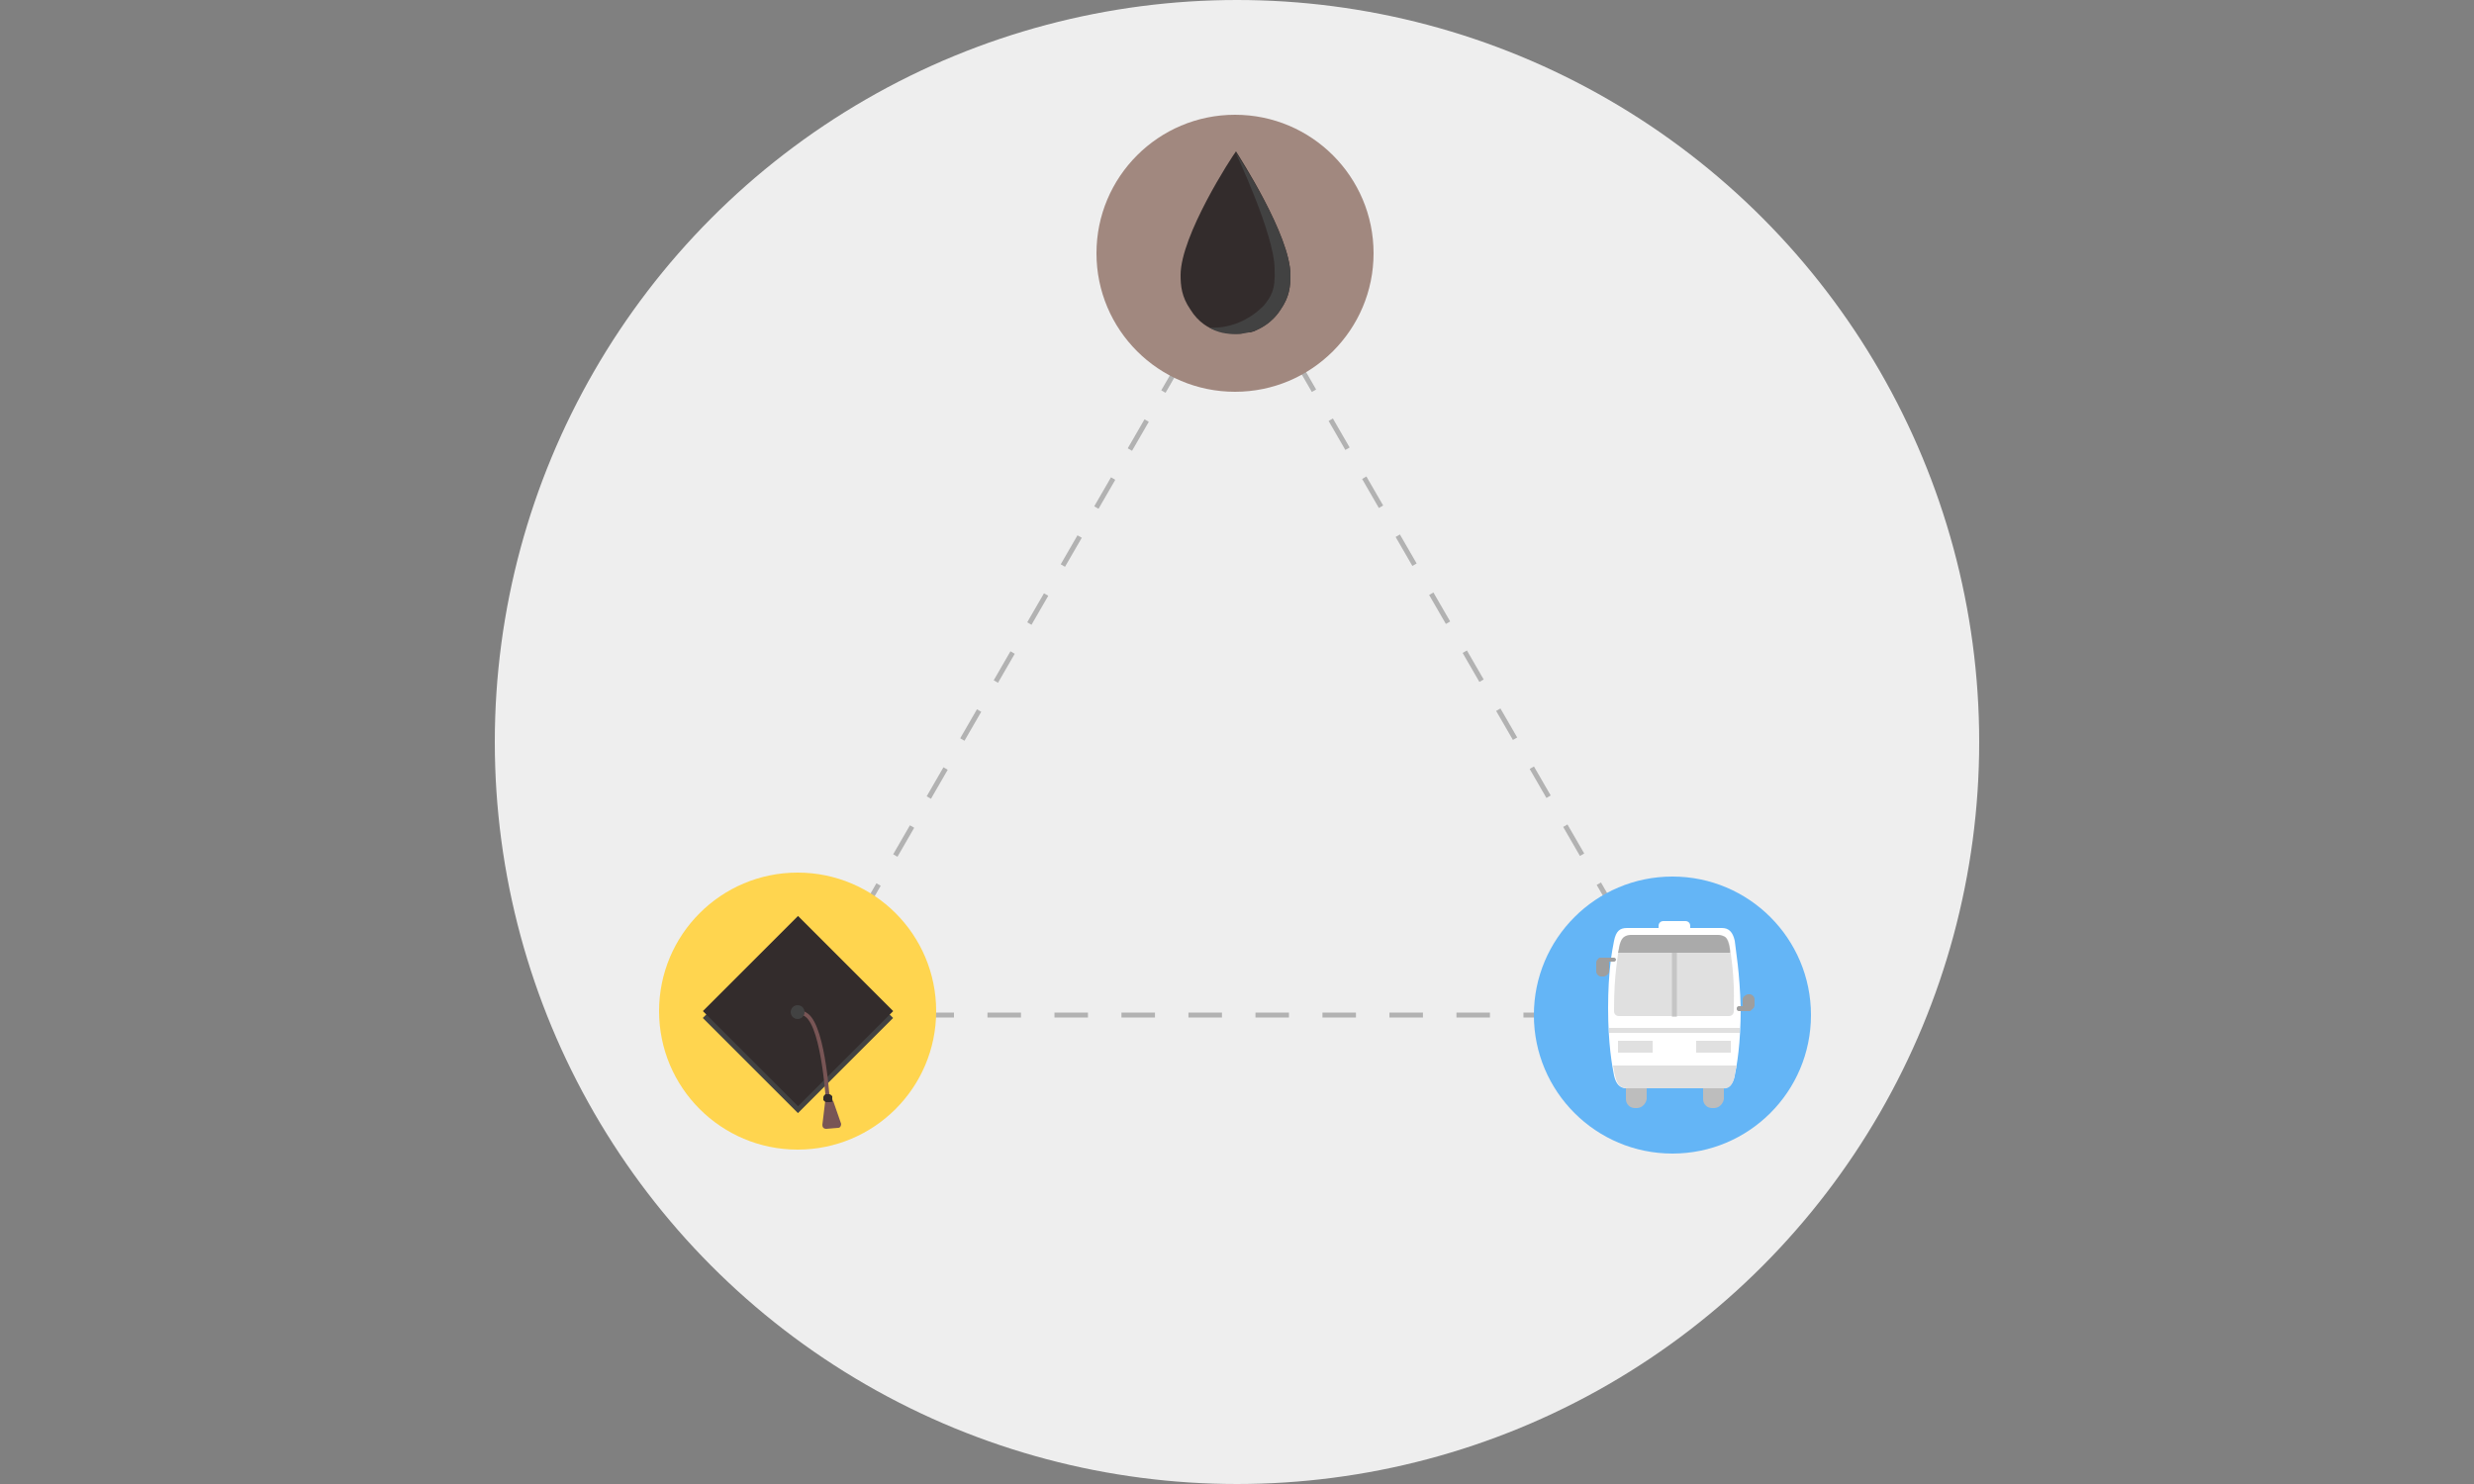 <?xml version="1.0" encoding="utf-8"?>
<!-- Generator: Adobe Illustrator 19.1.0, SVG Export Plug-In . SVG Version: 6.00 Build 0)  -->
<svg version="1.1" xmlns="http://www.w3.org/2000/svg" xmlns:xlink="http://www.w3.org/1999/xlink" x="0px" y="0px"
	 viewBox="0 0 250 150" style="enable-background:new 0 0 250 150;" xml:space="preserve">
<rect x="0" y="0" width="250" height="150" fill="#808080" stroke="none"/>
<style type="text/css">
	.st0{display:none;fill:#FFFFFF;}
	.st1{display:none;}
	.st2{opacity:0.13;fill:none;stroke:#757575;stroke-width:0.5;stroke-miterlimit:10;stroke-dasharray:3.5;}
	.st3{opacity:0.15;}
	.st4{display:inline;}
	.st5{fill:#BDBDBD;}
	.st6{display:inline;opacity:0.9;}
	.st7{fill:none;stroke:#757575;stroke-width:0.2;stroke-miterlimit:10;stroke-dasharray:1.5;}
	.st8{fill:#EEEEEE;}
	.st9{opacity:0.5;}
	.st10{fill:none;stroke:#757575;stroke-width:0.5;stroke-miterlimit:10;}
	.st11{fill:none;stroke:#757575;stroke-width:0.5;stroke-miterlimit:10;stroke-dasharray:3.385,3.385;}
	.st12{fill:#A1887F;}
	.st13{fill:#FFD54F;}
	.st14{fill:#64B5F6;}
	.st15{fill:#332C2C;}
	.st16{fill:#424242;}
	.st17{fill:none;stroke:#785555;stroke-width:0.4;stroke-miterlimit:10;}
	.st18{fill:#785555;}
	.st19{fill:#FFFFFF;}
	.st20{fill:#E0E0E0;}
	.st21{opacity:0.25;fill:none;stroke:#757575;stroke-width:0.5;stroke-miterlimit:10;}
	.st22{opacity:0.5;fill:#757575;}
	.st23{fill:#9E9E9E;}
</style>
<g id="Guides">
	<rect id="XMLID_5_" x="125" y="75" class="st0" width="125" height="75"/>
</g>
<g id="strokes" class="st1">
	<line class="st2" x1="143.9" y1="33.6" x2="250" y2="0"/>
	<line class="st2" x1="112.7" y1="33.6" x2="0" y2="0"/>
	<line class="st2" x1="128.3" y1="17.9" x2="128.3" y2="0"/>
	<line class="st2" x1="63.4" y1="121.4" x2="0" y2="150"/>
	<line class="st2" x1="193.4" y1="119.6" x2="250" y2="150"/>
	<line class="st2" x1="177.8" y1="135.2" x2="177.8" y2="150"/>
	<line class="st2" x1="78.9" y1="134.9" x2="78.9" y2="150"/>
	<g id="BG" class="st3">
		<g id="sectors" class="st4">
			<circle class="st5" cx="25.7" cy="111.6" r="6"/>
			<circle class="st5" cx="37.7" cy="58.9" r="6"/>
			<circle class="st5" cx="94.5" cy="57.2" r="6"/>
			<circle class="st5" cx="119.4" cy="135.7" r="6"/>
			<circle class="st5" cx="130" cy="90.9" r="6"/>
			<circle class="st5" cx="221.7" cy="58.9" r="6"/>
			<circle class="st5" cx="162.1" cy="9" r="6"/>
			<circle class="st5" cx="164.4" cy="51.2" r="6"/>
			<circle class="st5" cx="229.4" cy="17.9" r="6"/>
			<circle class="st5" cx="238" cy="103.6" r="6"/>
			<circle class="st5" cx="203" cy="142.6" r="6"/>
			<circle class="st5" cx="197" cy="87.6" r="6"/>
			<circle class="st5" cx="92.5" cy="10.8" r="6"/>
			<circle class="st5" cx="22.2" cy="23.9" r="6"/>
			<circle class="st5" cx="65.2" cy="93.6" r="6"/>
			<circle class="st5" cx="49.7" cy="141.7" r="6"/>
		</g>
		<g class="st6">
			<line class="st7" x1="28.2" y1="23.9" x2="86.5" y2="10.8"/>
			<line class="st7" x1="98.5" y1="10.8" x2="156.1" y2="9"/>
			<line class="st7" x1="168.1" y1="9" x2="223.6" y2="16.4"/>
			<line class="st7" x1="229.4" y1="23.9" x2="221.7" y2="52.9"/>
			<line class="st7" x1="221.7" y1="64.9" x2="238" y2="97.6"/>
			<line class="st7" x1="238" y1="109.6" x2="209" y2="142.6"/>
			<line class="st7" x1="197" y1="142.6" x2="125.4" y2="135.7"/>
			<line class="st7" x1="113.4" y1="135.7" x2="55.7" y2="141.7"/>
			<line class="st7" x1="43.7" y1="141.7" x2="25.7" y2="117.6"/>
			<line class="st7" x1="31.7" y1="111.6" x2="59.2" y2="93.6"/>
			<line class="st7" x1="65.2" y1="87.6" x2="37.7" y2="64.9"/>
			<line class="st7" x1="37.7" y1="52.9" x2="22.2" y2="29.9"/>
			<line class="st7" x1="92.5" y1="16.8" x2="94.5" y2="51.2"/>
			<line class="st7" x1="88.5" y1="57.2" x2="43.7" y2="58.9"/>
			<line class="st7" x1="100.5" y1="57.2" x2="158.4" y2="51.2"/>
			<line class="st7" x1="164.4" y1="45.2" x2="162.1" y2="15"/>
			<line class="st7" x1="164.4" y1="57.2" x2="130" y2="84.9"/>
			<line class="st7" x1="124" y1="90.9" x2="94.5" y2="63.2"/>
			<line class="st7" x1="71.2" y1="93.6" x2="124" y2="90.9"/>
			<line class="st7" x1="130" y1="96.9" x2="119.4" y2="129.7"/>
			<line class="st7" x1="136" y1="90.9" x2="191" y2="87.6"/>
			<line class="st7" x1="197" y1="93.6" x2="203" y2="136.6"/>
			<line class="st7" x1="232" y1="103.6" x2="203" y2="87.6"/>
			<line class="st7" x1="197" y1="81.6" x2="215.7" y2="58.9"/>
			<line class="st7" x1="215.7" y1="58.9" x2="170.4" y2="51.2"/>
			<line class="st7" x1="31.7" y1="58.9" x2="0" y2="77.1"/>
			<line class="st7" x1="25.7" y1="105.6" x2="37.7" y2="64.9"/>
			<line class="st7" x1="19.7" y1="111.6" x2="0" y2="77.1"/>
			<line class="st7" x1="25.7" y1="117.6" x2="0" y2="150"/>
			<line class="st7" x1="49.7" y1="135.7" x2="65.2" y2="99.6"/>
			<line class="st7" x1="49.7" y1="147.7" x2="49.7" y2="150"/>
			<line class="st7" x1="119.4" y1="141.7" x2="119.4" y2="150"/>
			<line class="st7" x1="203" y1="148.6" x2="203" y2="150"/>
			<line class="st7" x1="244" y1="103.6" x2="250" y2="103.6"/>
			<line class="st7" x1="227.7" y1="58.9" x2="250" y2="58.9"/>
			<line class="st7" x1="235.4" y1="17.9" x2="250" y2="0"/>
			<line class="st7" x1="229.4" y1="11.9" x2="229.4" y2="0"/>
			<line class="st7" x1="162.1" y1="3" x2="162.1" y2="0"/>
			<line class="st7" x1="92.5" y1="4.8" x2="92.5" y2="0"/>
			<line class="st7" x1="22.2" y1="17.9" x2="22.2" y2="0"/>
			<line class="st7" x1="16.2" y1="23.9" x2="0" y2="23.9"/>
		</g>
	</g>
</g>
<g id="base">
	<circle class="st8" cx="125" cy="75" r="75"/>
</g>
<g id="icon">
	<g class="st9">
		<g>
			<polyline class="st10" points="82.9,102.6 81.1,102.6 82,101.1 			"/>
			<line class="st11" x1="83.7" y1="98.2" x2="123.5" y2="29.3"/>
			<polyline class="st10" points="124.3,27.8 125.2,26.3 126.1,27.8 			"/>
			<line class="st11" x1="127.7" y1="30.7" x2="167.5" y2="99.6"/>
			<polyline class="st10" points="168.4,101.1 169.2,102.6 167.5,102.6 			"/>
			<line class="st11" x1="164.1" y1="102.6" x2="84.6" y2="102.6"/>
		</g>
	</g>
	<circle class="st12" cx="124.8" cy="25.6" r="14"/>
	<circle class="st13" cx="80.6" cy="102.2" r="14"/>
	<circle class="st14" cx="169" cy="102.6" r="14"/>
	<g id="Oil">
		<g id="Drop_2_1_">
			<path class="st15" d="M130.4,27.8c0,1.2-0.1,2.2-1,3.5c-0.9,1.4-2.1,1.9-2.7,2.2c-0.1,0-0.3,0.1-0.4,0.1c0,0-0.1,0-0.2,0
				c0,0-0.1,0-0.2,0c-0.1,0-0.2,0-0.3,0.1c-0.6,0.1-1.1,0-1.5,0c-0.1,0-0.2,0-0.3-0.1c-0.2,0-0.3-0.1-0.3-0.1s0,0-0.1,0
				c0,0-0.1,0-0.1,0c-0.1,0-0.2-0.1-0.3-0.1c0,0-0.1,0-0.1,0c-0.7-0.2-1.8-0.8-2.6-2.1c-0.9-1.3-1-2.4-1-3.5c0-4,5.2-12,5.6-12.5
				c0,0,0,0,0,0s0,0,0,0C125.2,15.8,130.4,23.8,130.4,27.8z"/>
		</g>
		<g id="Drop_2_3_">
			<path class="st16" d="M122.2,33.1c1.7,1.1,4,0.5,4,0.5s1.9-0.3,3.2-2.3c0.9-1.3,1-2.4,1-3.5c0-4.1-5.6-12.5-5.6-12.5
				s4,8.4,4,11.9c0.1,2.2-0.4,2.8-1.1,3.7C125.1,33.5,122.2,33.1,122.2,33.1z"/>
		</g>
	</g>
	<g id="Education">
		
			<rect x="73.8" y="96.1" transform="matrix(0.707 0.707 -0.707 0.707 96.4 -26.84)" class="st16" width="13.6" height="13.6"/>
		
			<rect x="73.8" y="95.4" transform="matrix(0.707 0.707 -0.707 0.707 95.914 -27.041)" class="st15" width="13.6" height="13.6"/>
		<path class="st17" d="M80.6,102.3c0.1,0,0.3-0.1,0.9,0.3c1.8,1.3,2.2,9.3,2.2,9.3"/>
		<circle class="st16" cx="80.6" cy="102.3" r="0.7"/>
		<path class="st18" d="M83.4,111.2l-0.3,2.5c0,0.2,0.1,0.4,0.4,0.4l1.2-0.1c0.2,0,0.3-0.2,0.3-0.4l-0.8-2.3L83.4,111.2z"/>
		<path class="st15" d="M83.9,111.4l-0.4,0c-0.1,0-0.2-0.1-0.3-0.2l0-0.3c0-0.1,0.1-0.2,0.2-0.3l0.4,0c0.1,0,0.2,0.1,0.3,0.2l0,0.3
			C84.2,111.3,84.1,111.4,83.9,111.4z"/>
	</g>
	<g id="Bus">
		<path class="st19" d="M175.9,101.9c0,3.7-0.4,5.8-0.6,6.8c-0.2,1-0.6,1.3-1.3,1.3h-9.6c-0.7,0-1.1-0.4-1.3-1.3
			c-0.2-1-0.6-3.2-0.6-6.8c0-3.7,0.4-5.8,0.6-6.8c0.2-1,0.6-1.3,1.3-1.3h3.2v-0.2c0-0.3,0.2-0.5,0.5-0.5h2.2c0.3,0,0.5,0.2,0.5,0.5
			v0.2h3.2c0.7,0,1.1,0.4,1.3,1.3C175.4,96.1,175.8,98.2,175.9,101.9z"/>
		<g>
			<path class="st20" d="M174.8,95.7c-0.1-0.9-0.5-1.2-1.2-1.2h-8.8c-0.6,0-1,0.3-1.2,1.2c-0.1,0.9-0.5,2.9-0.5,6.2
				c0,0.1,0,0.2,0,0.3c0,0.3,0.2,0.5,0.5,0.5h11.1c0.3,0,0.5-0.2,0.5-0.5c0-0.1,0-0.2,0-0.3C175.3,98.5,174.9,96.6,174.8,95.7z"/>
			<line class="st21" x1="169.2" y1="96.3" x2="169.2" y2="102.8"/>
			<path class="st22" d="M174.3,94.7c0,0-0.3-0.2-0.7-0.2c-0.4,0-4.4,0-4.4,0h-4.4c0,0-0.5,0-0.8,0.3c-0.3,0.3-0.4,1.1-0.4,1.1
				l-0.1,0.4h11.3C174.9,96.3,174.7,94.9,174.3,94.7z"/>
		</g>
		<rect x="163.5" y="105.2" class="st20" width="3.5" height="1.2"/>
		<rect x="171.4" y="105.2" class="st20" width="3.5" height="1.2"/>
		<path class="st20" d="M175.3,108.7c0-0.3,0.1-0.6,0.2-1H163c0.1,0.4,0.1,0.7,0.2,1c0.2,1,0.6,1.3,1.3,1.3h9.6
			C174.7,110.1,175.1,109.7,175.3,108.7z"/>
		<path class="st20" d="M162.6,103.9c0,0.2,0,0.3,0,0.5h13.2c0-0.2,0-0.3,0-0.5H162.6z"/>
		<path class="st5" d="M165.4,112h-0.2c-0.5,0-0.9-0.4-0.9-0.9v-1.1h2.1v1.1C166.3,111.6,165.9,112,165.4,112z"/>
		<path class="st5" d="M173.2,112H173c-0.5,0-0.9-0.4-0.9-0.9v-1.1h2.1v1.1C174.1,111.6,173.7,112,173.2,112z"/>
		<path class="st23" d="M176.8,101.7h-1.1c-0.1,0-0.2,0.1-0.2,0.2v0.1c0,0.1,0.1,0.2,0.2,0.2h1.1c0.1,0,0.2-0.1,0.2-0.2v-0.1
			C176.9,101.8,176.8,101.7,176.8,101.7z"/>
		<path class="st23" d="M176.1,101v0.6c0,0.2,0.2,0.5,0.5,0.5h0.2c0.2,0,0.5-0.2,0.5-0.5V101c0-0.2-0.2-0.5-0.5-0.5h-0.2
			C176.3,100.6,176.1,100.8,176.1,101z"/>
		<path class="st23" d="M161.7,97.2h1.4c0.1,0,0.2-0.1,0.2-0.2V97c0-0.1-0.1-0.2-0.2-0.2h-1.4c-0.1,0-0.2,0.1-0.2,0.2V97
			C161.6,97.1,161.6,97.2,161.7,97.2z"/>
		<path class="st23" d="M162.6,98.2v-0.9c0-0.2-0.2-0.5-0.5-0.5h-0.3c-0.2,0-0.5,0.2-0.5,0.5v0.9c0,0.2,0.2,0.5,0.5,0.5h0.3
			C162.4,98.6,162.6,98.4,162.6,98.2z"/>
	</g>
</g>
</svg>

